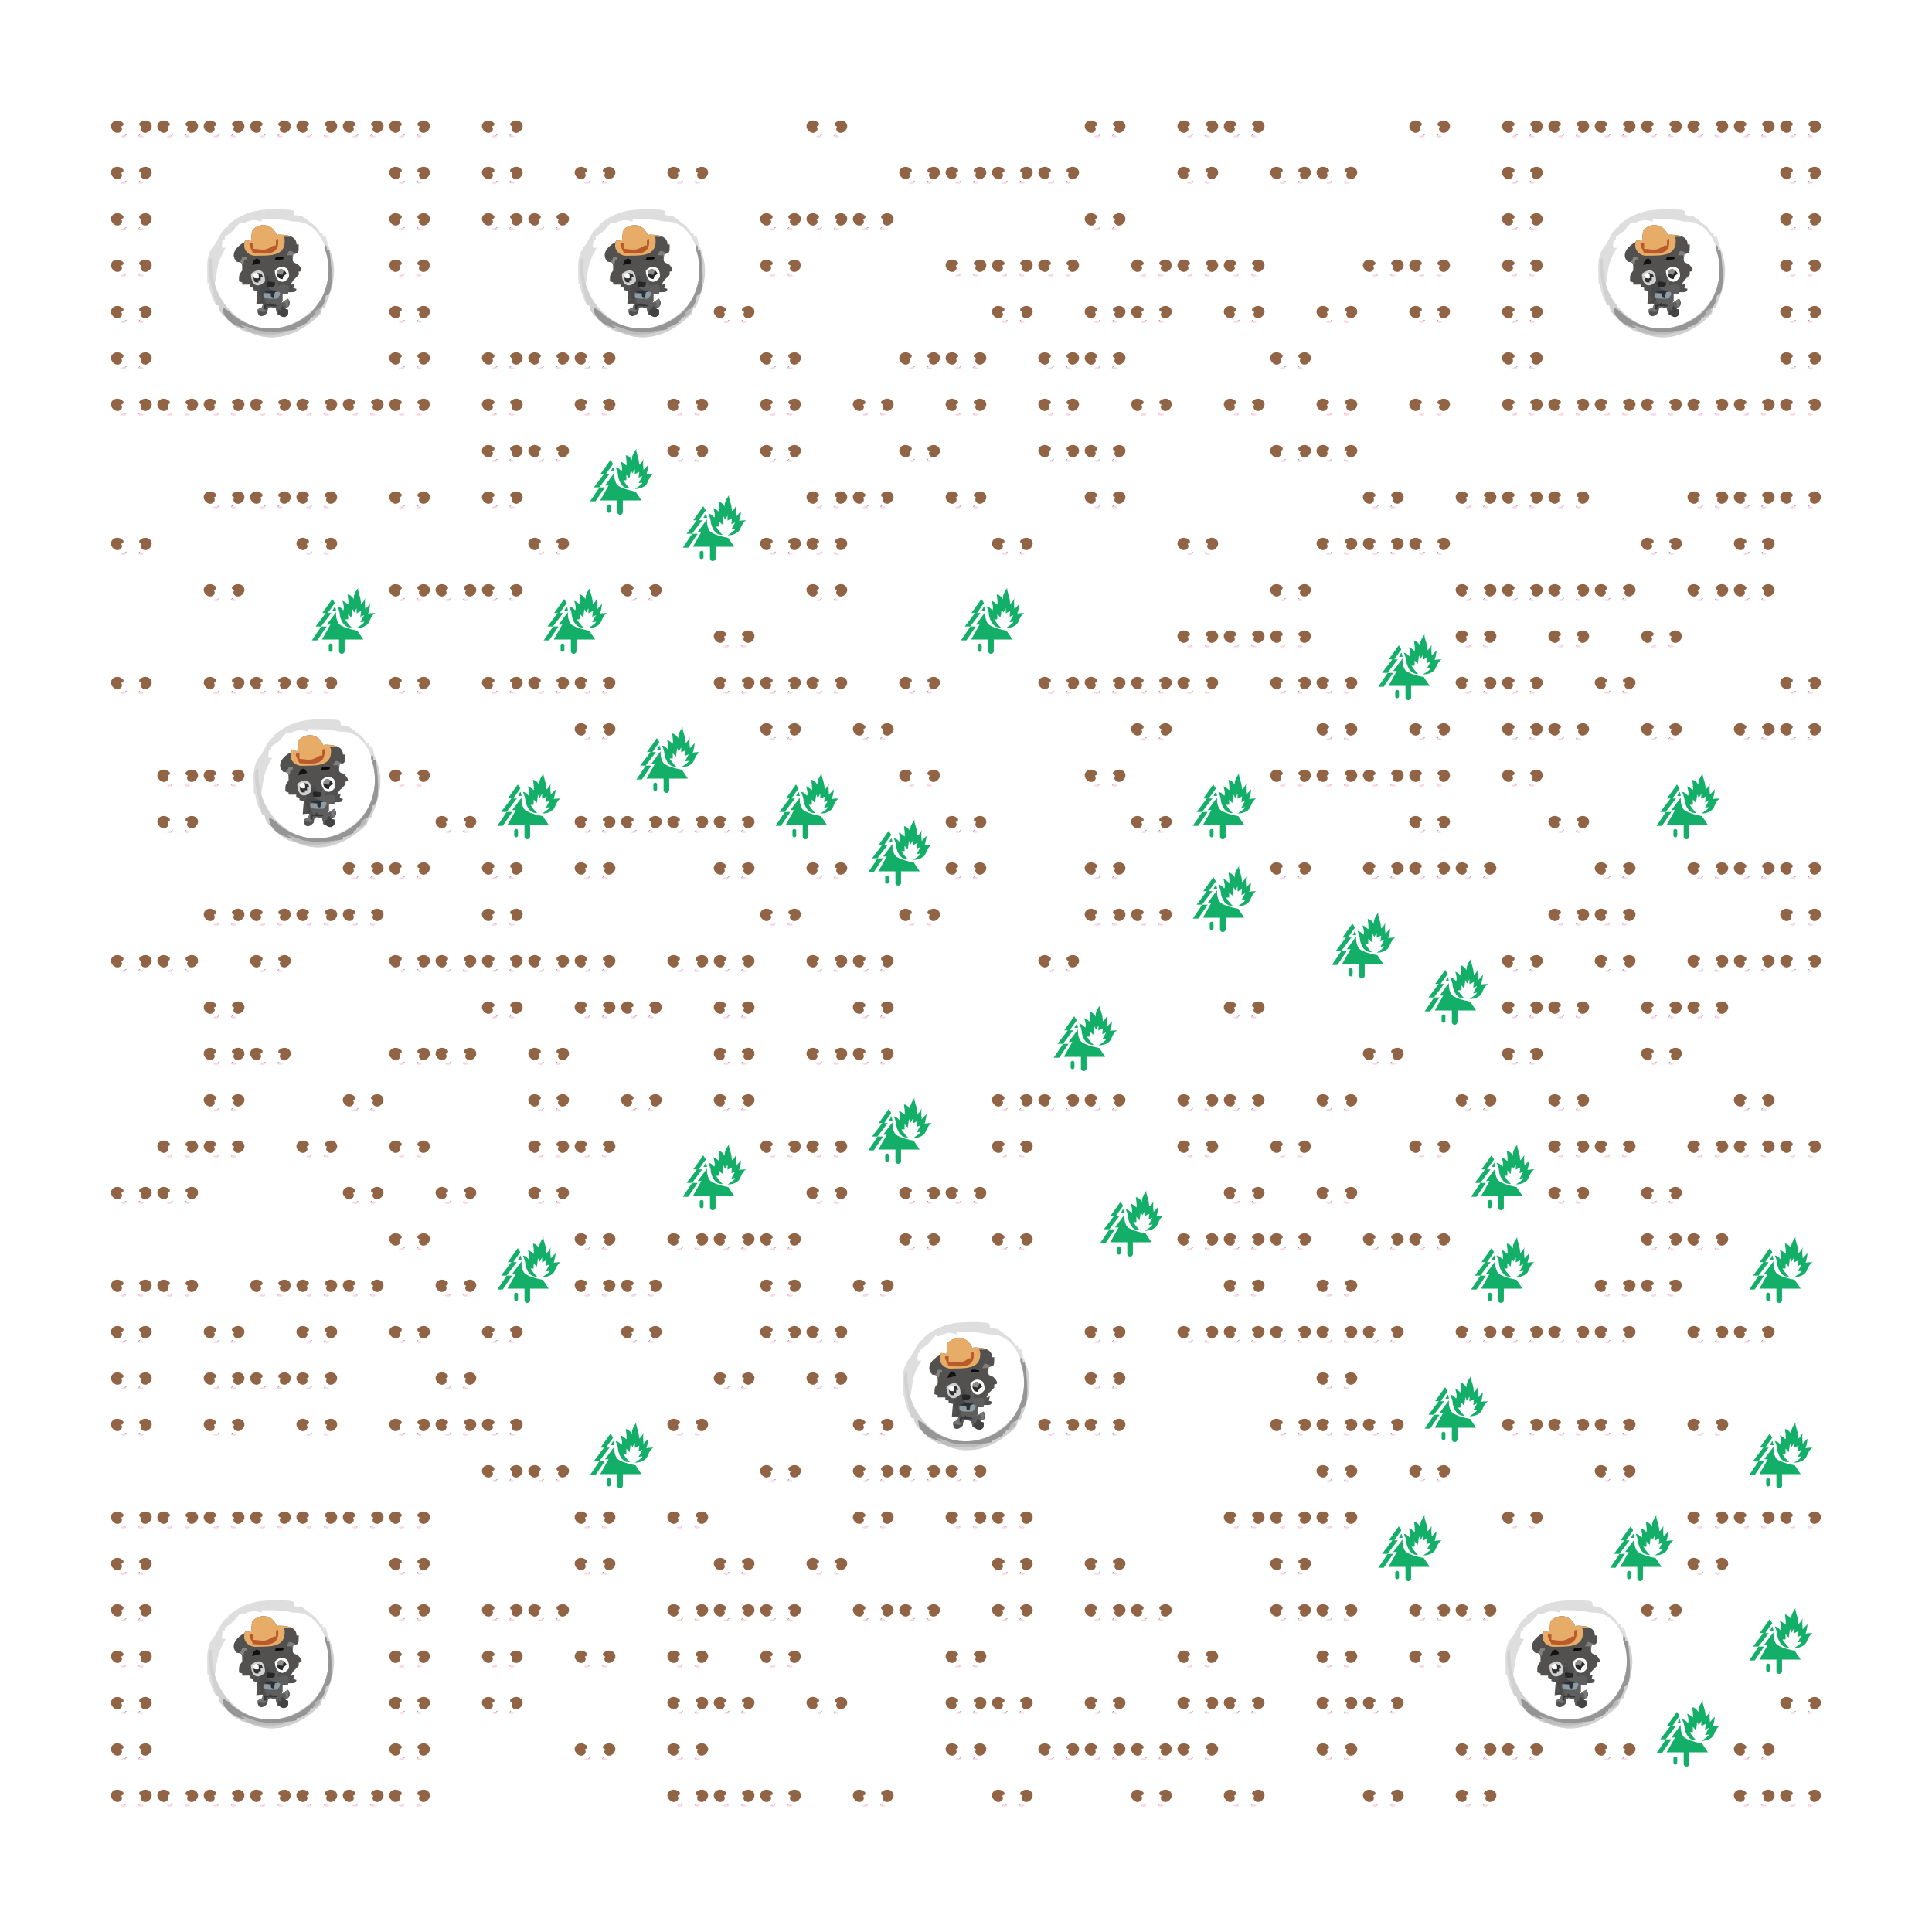 <?xml version="1.0" encoding="utf-8"?>
<svg xmlns="http://www.w3.org/2000/svg" xmlns:xlink="http://www.w3.org/1999/xlink" width="500" height="500" viewBox="0 0 500 500">

	<symbol id="xhh" viewBox="0 0 128 128" size="3x3" count="-1">
    <path
        d="M0 0 C-11.917 60.05 -132.413 73.456 -152.745 12.375 C-197.078 -147.518 26.352 -161.755 0 0 Z "
        transform="translate(141.831,94.812)" style="fill: #FFFFFF;"/>
    <path
        d="M0 0 C-11.917 60.05 -132.413 73.456 -152.745 12.375 C-197.078 -147.518 26.352 -161.755 0 0 Z M-116.831 -70.812 C-118.811 -69.823 -118.811 -69.823 -120.831 -68.812 C-122.921 -65.573 -122.921 -65.573 -124.831 -61.812 C-127.27 -57.316 -129.157 -54.487 -132.831 -50.812 C-133.586 -47.833 -134.262 -44.833 -134.831 -41.812 C-135.326 -41.318 -135.326 -41.318 -135.831 -40.812 C-135.931 -37.126 -135.961 -33.438 -135.956 -29.75 C-135.959 -27.717 -135.961 -25.684 -135.964 -23.59 C-136.623 -18.646 -136.623 -18.646 -134.831 -18.812 C-134.398 -16.812 -133.965 -14.811 -133.519 -12.75 C-131.982 -3.831 -131.982 -3.831 -125.831 1.188 C-124.841 4.652 -124.841 4.652 -123.831 8.188 C-120.302 12.659 -120.302 12.659 -115.831 12.188 C-115.501 13.838 -115.171 15.488 -114.831 17.188 C-108.35 22.066 -102.839 25.743 -94.831 27.188 C-92.812 27.938 -92.812 27.938 -90.753 28.703 C-85.366 30.328 -80.885 30.621 -75.269 30.625 C-72.606 30.654 -72.606 30.654 -69.89 30.684 C-64.557 30.161 -61.438 28.828 -56.831 26.188 C-55.181 25.527 -53.531 24.867 -51.831 24.188 C-37.771 16.033 -37.771 16.033 -29.831 3.188 C-29.171 3.188 -28.511 3.188 -27.831 3.188 C-26.757 0.55 -25.775 -2.126 -24.831 -4.812 C-24.13 -6.524 -23.429 -8.236 -22.706 -10 C-20.135 -16.6 -19.671 -22.169 -19.644 -29.188 C-19.629 -30.825 -19.615 -32.462 -19.601 -34.148 C-20.119 -44.648 -24.364 -56.346 -31.831 -63.812 C-32.821 -65.793 -33.811 -67.772 -34.831 -69.812 C-43.987 -78.782 -43.987 -78.782 -55.831 -81.812 C-56.821 -83.793 -56.821 -83.793 -57.831 -85.812 C-64.414 -86.753 -70.565 -87.015 -77.206 -87.062 C-79.359 -87.088 -81.512 -87.114 -83.729 -87.141 C-91.321 -86.732 -116.831 -80.418 -116.831 -70.812 Z "
        transform="translate(141.831,94.812)" style="fill: #FFFFFF;"/>
    <path
        d="M0 0 C0.33 -0.33 0.66 -0.66 1 -1 C7.188 -0.925 18 -0.648 18 8 C18.66 8 19.32 8 20 8 C20 16 20 16 15 17 C13.957 24.224 13.957 24.224 19 26 C20.645 27.645 25.62 33 20 33 C20 33.99 20 34.98 20 36 C18.35 37.65 16.7 39.3 15 41 C12.057 45.707 12.057 45.707 16 44 C15.67 45.32 15.34 46.64 15 48 C15.99 48.33 16.98 48.66 18 49 C17 52 17 52 10 52 C10 52.66 10 53.32 10 54 C8.35 54 6.7 54 5 54 C5 55.98 5 57.96 5 60 C4.67 60.66 4.34 61.32 4 62 C5.98 60.68 7.96 59.36 10 58 C12.728 60.728 12.21 66 8 66 C7.667 68.333 7.667 68.333 10 68 C11.793 75.171 6.455 75.227 0 72 C-0.33 70.35 -0.66 68.7 -1 67 C-8.016 64.539 -8.016 64.539 -9 71 C-13.815 75.815 -18 74.957 -18 68 C-16.02 67.01 -16.02 67.01 -14 66 C-12.157 62.051 -12.157 62.051 -19 63 C-18.747 58.994 -18.412 54.993 -18 51 C-19.32 50.67 -20.64 50.34 -22 50 C-22 49.34 -22 48.68 -22 48 C-23.485 47.505 -23.485 47.505 -25 47 C-25 46.34 -25 45.68 -25 45 C-27.31 45 -29.62 45 -32 45 C-32 44.34 -32 43.68 -32 43 C-32.99 42.67 -33.98 42.34 -35 42 C-35 36 -35 36 -32 32 C-31.954 24.606 -31.954 24.606 -37 24 C-44.063 16.937 -36.343 9.171 -30 6 C-29.67 5.34 -29.34 4.68 -29 4 C-27.35 4.33 -25.7 4.66 -24 5 C-23.563 1.679 -23.239 -1.659 -23 -5 C-14.958 -13.042 -3.521 -10.562 0 0 Z "
        transform="translate(70,32)" style="fill: #52514F;"/>
    <path
        d="M0 0 C2.57 -0.017 5.141 -0.034 7.789 -0.051 C19.375 0.588 19.375 0.588 19.375 5.312 C21.685 5.643 23.995 5.973 26.375 6.312 C30.375 9 30.375 9 34.375 12.312 C36.231 13.736 36.231 13.736 38.125 15.188 C41.691 18.616 43.332 21.848 45.375 26.312 C46.035 26.642 46.695 26.973 47.375 27.312 C59.119 46.885 57.034 67.107 48.375 87.312 C47.88 88.797 47.88 88.797 47.375 90.312 C46.715 90.312 46.055 90.312 45.375 90.312 C44.715 92.293 44.055 94.272 43.375 96.312 C25.67 114.018 2.376 124.34 -21.625 113.312 C-23.935 112.653 -26.245 111.993 -28.625 111.312 C-39.445 105.212 -39.445 105.212 -40.625 99.312 C-42.275 98.983 -43.925 98.653 -45.625 98.312 C-49.625 93.312 -49.625 93.312 -50.625 88.312 C-51.285 88.312 -51.945 88.312 -52.625 88.312 C-56.397 81.712 -58.345 75.778 -59.625 68.312 C-59.955 68.312 -60.285 68.312 -60.625 68.312 C-60.754 64.773 -60.801 61.23 -60.812 57.688 C-60.827 55.715 -60.841 53.743 -60.855 51.711 C-60.544 44.418 -58.872 37.559 -53.625 32.312 C-51.622 28.647 -49.622 24.981 -47.625 21.312 C-43.625 16.312 -43.625 16.312 -41.625 16.312 C-41.625 15.652 -41.625 14.992 -41.625 14.312 C-28.967 3.602 -16.312 0.025 0 0 Z M-24.125 11.312 C-27.625 13.312 -27.625 13.312 -30.625 12.312 C-32.99 14.951 -35.319 17.622 -37.625 20.312 C-39.958 21.979 -42.292 23.646 -44.625 25.312 C-44.625 26.302 -44.625 27.293 -44.625 28.312 C-45.285 28.312 -45.945 28.312 -46.625 28.312 C-47.792 35.812 -47.792 35.812 -43.625 35.312 C-44.409 36.715 -45.193 38.117 -46 39.562 C-49.653 46.173 -51.159 50.949 -52.188 58.438 C-53.528 68.118 -53.528 68.118 -54.625 70.312 C-39.638 127.002 33.2 119.322 50.375 69.312 C54.752 47.428 46.119 9.908 18.375 11.312 C16.725 10.982 15.075 10.652 13.375 10.312 C8.079 9.43 3.348 9.147 -2 9.125 C-3.616 9.111 -5.233 9.097 -6.898 9.082 C-10.958 8.711 -10.958 8.711 -10.625 11.312 C-17.911 9.465 -17.911 9.465 -24.125 11.312 Z "
        transform="translate(66.625,7.688)" style="fill: #DEDEDE;"/>
    <path
        d="M0 0 C0 0.99 0 1.98 0 3 C0.66 3 1.32 3 2 3 C10.22 19.441 5.914 36.867 -1 53 C-1.33 53.99 -1.66 54.98 -2 56 C-2.66 56 -3.32 56 -4 56 C-4.99 58.97 -4.99 58.97 -6 62 C-23.705 79.705 -46.999 90.027 -71 79 C-73.31 78.34 -75.62 77.68 -78 77 C-88.82 70.899 -88.82 70.899 -90 65 C-91.65 64.67 -93.3 64.34 -95 64 C-99 59 -99 59 -100 54 C-100.66 54 -101.32 54 -102 54 C-103.29 49.887 -113.953 11 -106 11 C-105.862 13.894 -105.767 16.791 -105.688 19.688 C-103.595 63.622 -56.564 93.217 -19 64 C-17.804 63.093 -16.608 62.185 -15.375 61.25 C0.519 45.945 5.488 22.592 -2 2 C-2 -2 -2 -2 0 0 Z "
        transform="translate(116,42)" style="fill: #D1D1D1;"/>
    <path
        d="M0 0 C0.33 -0.33 0.66 -0.66 1 -1 C12 -0.258 12 -0.258 12 1 C10.02 1 8.04 1 6 1 C6.495 1.99 6.495 1.99 7 3 C8.271 17.827 -3.653 18.28 -15.75 18.375 C-18.217 18.418 -18.217 18.418 -20.734 18.461 C-28.012 17.675 -32.499 10.998 -29 4 C-27.35 4.33 -25.7 4.66 -24 5 C-23.563 1.679 -23.239 -1.659 -23 -5 C-14.958 -13.042 -3.521 -10.562 0 0 Z "
        transform="translate(70,32)" style="fill: #E6AC68;"/>
    <path
        d="M0 0 C-2 3 -2 3 -6.125 4 C-10.484 4.458 -10.484 4.458 -10 8 C-8.515 7.711 -7.03 7.423 -5.5 7.125 C1.514 6.93 0.133 10.09 -1 16 C-2.65 16 -4.3 16 -6 16 C-6 17.98 -6 19.96 -6 22 C-6.33 22.66 -6.66 23.32 -7 24 C-5.02 22.68 -3.04 21.36 -1 20 C1.728 22.728 1.21 28 -3 28 C-3.333 30.333 -3.333 30.333 -1 30 C0.793 37.171 -4.545 37.227 -11 34 C-11.33 32.35 -11.66 30.7 -12 29 C-17.295 27.21 -17.295 27.21 -21 30 C-21 27 -21 27 -16 26 C-17.32 25.67 -18.64 25.34 -20 25 C-22 22 -22 22 -22 19 C-22.99 18.67 -23.98 18.34 -25 18 C-23.467 11.87 -20.637 13.356 -15 14 C-15.33 15.32 -15.66 16.64 -16 18 C-9.867 18 -14.18 13.373 -17 11.875 C-18.32 11.256 -19.64 10.637 -21 10 C-20 8 -20 8 -13 8 C-11.485 2.539 -11.485 2.539 -13 0 C-13 -12.486 0 -12.079 0 0 Z "
        transform="translate(81,70)" style="fill: #5E5E5E;"/>
    <path
        d="M0 0 C0 0.99 0 1.98 0 3 C0.66 3 1.32 3 2 3 C3.463 8.853 7.836 45 -1 45 C-1.206 46.341 -1.413 47.681 -1.625 49.062 C-3.341 55.225 -6.083 57.082 -11 61 C-11.99 62.98 -11.99 62.98 -13 65 C-13.66 65 -14.32 65 -15 65 C-15.495 66.485 -15.495 66.485 -16 68 C-16.66 68 -17.32 68 -18 68 C-18 68.66 -18 69.32 -18 70 C-25.294 74 -25.294 74 -28 74 C-28 74.66 -28 75.32 -28 76 C-42.075 80.357 -96 81.434 -96 56 C-92 58 -92 58 -87.688 61.875 C-68.244 78.985 -39.47 79.921 -19 64 C-17.804 63.093 -16.608 62.185 -15.375 61.25 C0.519 45.945 5.488 22.592 -2 2 C-2 -2 -2 -2 0 0 Z "
        transform="translate(116,42)" style="fill: #959595;"/>
    <path
        d="M0 0 C1.65 0.33 3.3 0.66 5 1 C5 5 5 5 -2 5 C1.278 8.278 3.212 8.202 8 9 C7.01 9.33 6.02 9.66 5 10 C4.67 11.65 4.34 13.3 4 15 C1 14 1 14 2 11 C-6.147 8.581 -6.757 10.151 -5 18 C-6 20 -6 20 -11 20 C-9.68 19.34 -8.36 18.68 -7 18 C-8.158 13.358 -8.158 13.358 -10 9 C-9.34 9 -8.68 9 -8 9 C-8.33 8.01 -8.66 7.02 -9 6 C-8.01 4.35 -7.02 2.7 -6 1 C-5.34 -0.65 -4.68 -2.3 -4 -4 C0.42 -6.21 0 -5.39 0 0 Z "
        transform="translate(63,74)" style="fill: #494949;"/>
    <path d="M0 0 C-8.062 8.062 -13 1.803 -13 -7 C-4.273 -13.545 0 -9.186 0 0 Z "
          transform="translate(59,74)" style="fill: #D0D0D0;"/>
    <path d="M0 0 C-6.197 9.296 -13 2.307 -13 -6 C-6.134 -12.866 0 -8.597 0 0 Z "
          transform="translate(81,70)" style="fill: #FFFFFF;"/>
    <path
        d="M0 0 C1.825 15.614 -11.019 13.682 -23 13 C-27.5 4 -27.5 4 -23 4 C-23 5.65 -23 7.3 -23 9 C-11.553 10.349 -11.553 10.349 -4 6 C-3.34 6 -2.68 6 -2 6 C-2 0 -2 0 0 0 Z "
        transform="translate(71,35)" style="fill: #BA5929;"/>
    <path
        d="M0 0 C5.229 1.531 9.506 1.743 14.941 1.66 C17.482 1.637 17.482 1.637 20.074 1.613 C25.211 1.472 25.211 1.472 31.816 0.41 C26.33 5.897 -10.184 6.295 -10.184 -2.59 C-11.174 -2.92 -12.164 -3.25 -13.184 -3.59 C-13.184 -5.436 -2.074 -0.788 0 0 Z "
        transform="translate(50.184,118.59)" style="fill: #BDBDBD;"/>
    <path
        d="M0 0 C-0.99 0.66 -1.98 1.32 -3 2 C-3.33 2.99 -3.66 3.98 -4 5 C-15.173 2.207 -5.773 -11.545 0 0 Z "
        transform="translate(79,67)" style="fill: #8B8B8B;"/>
    <path
        d="M0 0 C0.99 0.33 1.98 0.66 3 1 C4.39 6.56 -0.001 10.999 -6 5 C-6 0 -6 0 -4 2 C-3.12 -1.519 -2.147 -4.295 0 0 Z "
        transform="translate(77,99)" style="fill: #434343;"/>
    <path
        d="M0 0 C-12 0 -12 0 -12 -5 C-6 -5 -6 -5 -5 -2 C-2.394 -1.677 -2.394 -1.677 -2 -6 C4.761 -7.69 3.724 -3.724 0 0 Z "
        transform="translate(70,90)" style="fill: #909CA3;"/>
    <path
        d="M0 0 C-3 3 -3 3 -6 0 C-5.01 -1.32 -4.02 -2.64 -3 -4 C-4 -6.5 -4 -6.5 -8 -8 C-0.984 -10.339 0 -6.011 0 0 Z "
        transform="translate(81,70)" style="fill: #F6F6F6;"/>
    <path
        d="M0 0 C5 1 5 1 6 4 C5.34 4 4.68 4 4 4 C4 4.99 4 5.98 4 7 C3.34 7 2.68 7 2 7 C2 7.66 2 8.32 2 9 C-2 9 -2 9 -3 3 C-2.67 3.66 -2.34 4.32 -2 5 C2.667 5.667 2.667 5.667 2 1 C1.34 0.67 0.68 0.34 0 0 Z "
        transform="translate(51,66)" style="fill: #313131;"/>
    <path d="M0 0 C0 4 0 4 -7 4 C-9.125 -2.375 -6.503 -0.929 0 0 Z " transform="translate(68,75)"
          style="fill: #262626;"/>
    <path
        d="M0 0 C-0.99 0.33 -1.98 0.66 -3 1 C-3.33 2.65 -3.66 4.3 -4 6 C-7 5 -7 5 -6 2 C-8.31 1.67 -10.62 1.34 -13 1 C-8.083 -1.459 -5.338 -0.785 0 0 Z "
        transform="translate(71,83)" style="fill: #263039;"/>
    <path
        d="M0 0 C-0.99 0.66 -1.98 1.32 -3 2 C-3.33 2.99 -3.66 3.98 -4 5 C-8 4 -8 4 -9 0 C-6.525 0.495 -6.525 0.495 -4 1 C-3.67 0.01 -3.34 -0.98 -3 -2 C-2 -3 -2 -3 0 0 Z "
        transform="translate(79,67)" style="fill: #282828;"/>
    <path
        d="M0 0 C-0.99 0.495 -0.99 0.495 -2 1 C-2.33 2.32 -2.66 3.64 -3 5 C-3 4.01 -3 3.02 -3 2 C-4.65 2 -6.3 2 -8 2 C-6 -3 -6 -3 0 0 Z "
        transform="translate(87,48)" style="fill: #7E7F7E;"/>
    <path
        d="M0 0 C1.65 0.33 3.3 0.66 5 1 C5 2 5 2 0 1.875 C-5.5 1.179 -5.5 1.179 -5 5 C-7 5 -7 5 -7 1 C-5.35 0.67 -3.7 0.34 -2 0 C-2 -2 -2 -2 0 0 Z "
        transform="translate(65,95)" style="fill: #383837;"/>
    <path d="M0 0 C0 2 0 2 -2 2 C-2.33 3.65 -2.66 5.3 -3 7 C-7 3 -7 3 -5 3 C-4 -1 -4 -1 0 0 Z "
          transform="translate(42,52)" style="fill: #838380;"/>
    <path d="M0 0 C-3.938 1.188 -3.938 1.188 -8 2 C-6.88 -3.6 -2.28 -6.84 0 0 Z "
          transform="translate(55,57)" style="fill: #14110F;"/>
    <path
        d="M0 0 C0 0.66 0 1.32 0 2 C0.99 2.33 1.98 2.66 3 3 C5 10 5 10 2 8 C2 7.01 2 6.02 2 5 C0.68 4.34 -0.64 3.68 -2 3 C-3 -1 -3 -1 0 0 Z "
        transform="translate(112,30)" style="fill: #E0E0E0;"/>
    <path d="M0 0 C-6.667 6.667 -6.667 6.667 -5 0 C-1 -4 -1 -4 0 0 Z "
          transform="translate(110,102)" style="fill: #B7B7B7;"/>
    <path
        d="M0 0 C-2 -1 -2 -1 -2 -4 C-2.66 -4.33 -3.32 -4.66 -4 -5 C1.697 -10.697 0.928 -6.496 0 0 Z "
        transform="translate(80,98)" style="fill: #767777;"/>
    <path
        d="M0 0 C0 1.65 0 3.3 0 5 C0.66 5 1.32 5 2 5 C2 9.07 -3.15 6.445 -6 6 C-5 4 -5 4 -2 3 C-1 0 -1 0 0 0 Z "
        transform="translate(58,95)" style="fill: #727272;"/>
    <path d="M0 0 C-4 0 -4 0 -5 -3 C-1.288 -6.712 0 -4.508 0 0 Z " transform="translate(53,71)"
          style="fill: #FFFFFF;"/>
    <path d="M0 0 C0 2 0 2 -8 2 C-7 -1 -7 -1 0 0 Z " transform="translate(76,52)" style="fill: #08090C;"/>
</symbol>
	<symbol id="tree" viewBox="0 0 1024 1024" size="2x2">
    <path d="M822.765 461.418s18.843-56.571 21.537-107.759l-52.532 57.929s-12.123-79.481 0-123.929c0 0-25.598 59.266-49.845 64.656 0 0 2.695-33.675-12.116-84.856-14.833-51.181-26.949-78.123-13.474-95.629 0 0-66.007 78.123-51.188 132.006 0 0-32.331-53.876-70.038-55.242 0 0 14.833 95.636 6.741 113.156 0 0-45.799-41.753-63.312-41.753 0 0 28.293 83.505 8.085 103.706 0 0-25.598-37.721-64.656-43.104 0 0 28.293 53.876 28.293 99.682 0 0 23.734 145.914 130.908 133.733-31.139-22.339-73-89.278-73-89.278l33.675-1.358v-57.929l35.034 39.058 13.46-94.292 17.528 39.058 26.942-47.713v55.791l49.823-25.591-8.07 64.656 41.753-18.857-41.753 78.123 41.753-5.39c-1.358 20.208-83.52 70.038-83.52 70.038l-0.065 0.181c30.323-0.318 116.364-7.478 142.844-76.967 0 0 25.598-70.038 61.961-88.902 0 0.036-55.227-1.308-76.765 6.777zM304.508 602.846l-104.06 153.558h60.61L365.125 602.846zM302.81 602.846l113.229-148.84h-39.13l78.166-109.638-28.336-45.271-110.454 154.909h39.137L242.193 602.846zM429.427 426.385h39.065s-6.632-39.058-13.417-47.135l-25.648 47.135z" fill="#13AE67" p-id="3133"></path><path d="M492.738 563.781c-29.644-53.869-24.24-102.362-24.24-119.876l-103.388 138.74h40.077l-92.941 164.33h188.577v126.609a30.98 30.98 0 1 0 61.961 0v-126.609h206.076l-66.007-98.338c0.007 0-180.478-30.973-210.115-84.856z" fill="#13AE67" p-id="3134"></path><path d="M408.561 791.423a20.887 20.887 0 0 0-20.894 20.887v49.83a20.88 20.88 0 1 0 41.774 0v-49.83a20.894 20.894 0 0 0-20.88-20.887z" fill="#13AE67" p-id="3135"></path>
</symbol>
	<symbol id="ship" viewBox="0 0 1024 1024" size="1x1"><path d="M564.2 249.3c35.4-104.3 93.1-104.1 124.2-36s-17.5 99.1-21.3 78.4c-3.8-20.7 45.2-84.3 95.7-65.1s60.6 139.1-24.5 121.3c-85.1-17.8 51.9-103.6 116.9-26.6s-30.1 151.4-60 127.2c-29.9-24.1 57.2-87.3 100.4-13.3s-41.8 150.9-86.6 99.1c-44.7-51.8 75-77.4 95 44 19.9 121.3-114.1 121.7-108.8 84.8 5.2-37 90.3 14.3 29.8 105s-121.2 7.8-108.9-44c12.3-51.8 35.8 27.8-12.8 86.2-48.6 58.4-127.1 68.9-134.5 0.7-4.7-43.1 22.1-29.8 24.4-24.9 23.5 48.6-16 91.3-90.5 67.7s-54.2-77.2-23.9-86 9.3 81.6-52.4 78.7c-61.7-2.9-118.3-31.5-98.6-87.2 9-25.3 70.6 34.4-26.1 53.2-91.7 17.8-91.4-100.9-40.9-137.6s49.2 110.2-82.2 16.3c-95.2-68.1 7.2-192.3 62-140.6s-122.6 20.7-82.2-99.1 119.7-60.7 112.5-7.4c-7.2 53.3-141.4-71-86.6-139.1 57.6-71.5 134.7-45.2 133 19.6S201.6 268 291 220.7s150.7 28.1 117.9 51.8-41.4-76.7 13.4-89.4 98.2 25.9 90.9 64.4c-7.2 38.5-24.3-53.2 8.8-64.4 33-11.2 67.4 34.6 61.6 71-5.7 36.4-30.9 29.2-19.4-4.8z" fill="#FFFFFF" p-id="1477"></path><path d="M542.1 865.5c-12.6 0-26.4-2.3-40.9-6.9-14.9-4.7-27-10.9-36.1-18.4-11.4 7.9-24.8 11.9-39 11.3-45.8-2.2-82.6-17.5-98.3-41-6.9 2.6-15.2 5-25.1 6.9-18.5 3.6-34.5 2.1-47.6-4.5-11.7-5.9-20.9-15.9-26.6-28.9-7.5-17.3-8.7-39.6-3.2-61.3v-0.2c-13.8-4.9-30.2-13.5-49.6-27.4-30.6-21.9-44.9-52.1-40.2-85.1 3.5-24.6 17.9-48.1 36.8-62.5-21.1-22.3-33-55.3-18.7-97.7 7.7-22.9 17.3-40.7 28.5-53.2-20.5-36.3-21.1-70.7-1.7-94.9 24.3-30.1 50.7-42.5 73.2-44.3 4.3-17 16.2-31.3 35.1-41.3 34.7-18.4 62.7-17.5 80.1-13.6 5.8 1.3 11.4 3.2 16.6 5.6 7.5-15.7 20.1-26.5 35.8-30.1 29.8-6.9 59.3 0.2 78.9 19.1l1.7 1.7c3.5-9.7 9.4-17.5 18.6-20.6 13.8-4.7 28.6-1.1 41.9 10.1 5.9 5 11 11.1 15.2 17.7 15.9-28.4 35-44.1 55.5-45.1 23-1.2 44.9 17.1 60 50.2 3.6 7.8 6.1 15 7.8 21.7 14.5-10.2 37.8-20.8 63.8-10.9 15.2 5.8 28.2 20.4 35.6 40 3 8 5 16.5 5.8 25 19.4 4 38.2 13.7 52.9 31.2 17.3 20.4 25.2 43 23 65.3-0.8 7.7-2.7 15.4-5.9 22.8 8.3 5.7 16.4 14.1 23.7 26.5 21.1 36.1 13.2 73.7-6.6 97.8 7 12.6 12.5 28.1 15.6 47 9.8 59.4-17 87-33.9 98.2-8.2 5.5-17.1 9.2-25.8 11.4 1.7 6.4 2.6 13.8 2.3 22.3-0.8 19.6-8.3 40.3-22.5 61.5-32.9 49.2-63.2 45.5-78.4 38.9-10.3-4.5-19.3-12.8-26.3-23.1-4.4 9.2-10.1 18.3-17.2 26.9-31.2 37.5-75.3 56.9-107.2 47.3-5.6-1.7-10.6-4.2-15-7.5-10.9 8-25.6 12.1-42.6 12.1z m-69-31.8c7.9 6.1 18.3 11.3 31.1 15.3 30.1 9.5 56.5 8.4 73.2-2.8-7.4-8.7-12.1-20.4-13.6-34.7-2.8-25.7 5.3-33.6 12.6-35.7 8.7-2.5 19 3.1 21.3 8 11 22.7 9.4 45.7-4.4 61.6-0.3 0.3-0.6 0.7-0.9 1 3.1 2 6.5 3.6 10.2 4.8 27.8 8.4 68.4-10.2 96.7-44.1 8.7-10.4 14.7-21.2 18.8-31.1-8-16.5-11.1-35.9-7-53.1 3.1-13.2 7.3-19.7 13-20.5 1.7-0.2 6-0.2 9.3 5.6 5.8 10.4 6.7 38.1-4.2 67.3 6.3 11.4 15.2 20.6 25.5 25.1 21.2 9.3 44.7-3.3 66.1-35.3 13.1-19.6 20.1-38.5 20.8-56.3 0.3-7.7-0.6-14.4-2.1-20.1-15.4 2-29.6-0.6-38.6-6.3-7.9-5-11.7-12.2-10.5-20.3 1.2-8.4 6-14.2 13.3-15.9 11.4-2.7 26.3 5.3 36.2 19.5 2.1 3 4.4 6.9 6.3 11.5 8.1-1.9 16.2-5.2 23.6-10.1 18.1-12 37.9-37.1 29.5-88.2-2.7-16.3-7.2-29.9-13-41-2.4 2.2-4.9 4.3-7.5 6.1-25.4 18.1-54.1 15.5-73.3-6.7-11.1-12.9-14.1-26.2-8.1-36.6 6.6-11.5 23-17.1 41-13.9 16.7 3 35.3 13.6 49.6 34.3 15.9-21.2 21.5-53 3.6-83.7-6-10.3-12.8-17.5-19.6-22.4-3.8 6.8-8.7 13.2-14.4 19-10 10.2-22 17.9-33.6 21.5-12.8 4-24 2.8-31.7-3.4-7-5.7-9.6-13.6-7.1-22.3 4.6-16.3 25.8-31.3 48.3-34.2 8.5-1.1 21.1-1 34.2 5.2 8.7-21.9 7.2-49-16.1-76.6-12.5-14.8-28.3-23.4-44.8-27.3-0.1 7.3-1 14.4-2.9 20.8-3.9 13.3-11.4 23.6-21.9 29.8-11.8 7-26.8 8.7-44.5 5-24.2-5.1-30.2-15.2-31-22.9-1.2-12.8 12.1-27 33.9-36.1 16.5-7 36.1-10.4 55.6-8.4-3.1-23.3-15.5-46.7-34.7-54.1-24-9.1-45.8 2.9-58 12.4 4 28-6.9 44.1-11.2 49.4-6.4 7.6-14.4 11.3-20.9 9.6-4.5-1.2-7.7-4.8-8.6-10-2.4-13 10.9-36.3 29.9-52.9-1.5-7.5-4.2-15.6-8.1-24.4-13.3-29.1-31.7-45.3-50.4-44.4-18 0.9-35.6 17.2-50.4 45.9 5.3 12.3 7.4 25.7 5.5 37.9-2.4 15.2-8.3 25.4-16.2 27.9-4.1 1.3-8.2 0.3-11.3-2.8-5.8-5.9-6.4-18-1.6-32.2 3.8-11.3 8-21.7 12.5-30.9-4-7.9-9.5-15.2-16.1-20.7-6.1-5.1-18.3-13-32.2-8.3-6.1 2.1-10.6 8.1-13.4 17.9-0.3 0.9-0.5 1.8-0.7 2.7 8.1 12.2 11.3 26.2 8.7 40-0.8 4.4-2.6 13.6-9.3 13.5-5.2-0.1-8.4-5.6-10.3-17.5-1.5-9.8-1.8-22.2 0.2-33.7-1.7-2.1-3.5-4.2-5.6-6.1-17.2-16.5-43.3-22.7-69.8-16.5-15.5 3.6-24.2 14.7-29.1 25.1 9.2 5.6 16.9 12.9 22 21.2 10.2 16.4 8.4 33-4.5 42.3-9.7 7-17.1 4.4-20.7 2.2-12.2-7.5-15.4-30.4-12.3-49.2 0.7-4.1 1.6-8.1 2.8-11.9-21-9.7-51.7-11.9-88.4 7.5-17.3 9.2-25.8 20.8-29.4 32.4 6.7 0.4 12.8 1.7 18.4 3.8 25.4 9.3 40.7 33.7 39.9 63.5-0.5 18.5-9.5 22.5-14.8 23.3-0.8 0.1-1.6 0.2-2.4 0.2-16.9 0-40.2-24.2-49.3-52-3.2-9.9-4.5-19.5-3.9-28.4-19.5 2.3-42.3 13.8-63.8 40.4-21.8 27.1-9 62 1.3 81.3 0.2-0.2 0.4-0.3 0.5-0.5 16.5-13.7 32-13.7 42.2-11.4 27.2 6.4 47.5 37.7 43.6 67.1-1.7 12.5-9.3 15.9-13.7 16.8-1.4 0.3-2.8 0.4-4.3 0.4-20.8 0-51.4-27.3-70.3-56.3-9.4 11.3-17.6 27.1-24.4 47.4-14.5 43.1 0.6 71.7 17.7 88.8 3.8-2.2 7.7-4 11.7-5.4 19.1-6.7 37.4-2.9 51.6 10.4 14.3 13.5 13.5 21.9 10.2 26.6-7.6 10.8-32.4 6-52-3.9-7.9-4-15.6-9.1-22.6-15.1-17.5 12.7-31 34.3-34.2 57-4.2 29.1 8.6 56 36.1 75.6 17 12.1 32.8 20.8 46.7 25.8 6.3-17.7 16.8-32.7 29.6-42 18.4-13.4 29.3-4 32.2-0.7 9.8 10.9 8.3 31.7-3.2 44.6-6.5 7.3-22 18.5-52.2 10.8-4.6 18.5-4.1 38.4 2.9 54.5 10.3 23.7 32.7 33.4 63.1 27.5 8.4-1.6 15.8-3.6 22.2-6-5.6-13.1-5.6-27.8 0.1-44 2.4-6.9 8.4-10.4 15.5-9.3 10.2 1.7 21.6 13.2 21.8 27.2 0.1 8-3.5 20.6-23.2 30.8 14.6 20.1 47.8 33.1 89.5 35.1 12.8 0.6 23.1-3.1 31.2-8.4-7.5-8.7-11.4-18.7-11.3-29.1 0.2-18.5 13.2-35.8 30.9-41 8.7-2.5 13.6 1.4 15.7 3.9 6.9 8.2 5.5 26.2-3.2 43.8-4.8 9.3-10.5 17-17.1 23.2z m107.8-48.4c-0.8 0-1.6 0.1-2.3 0.4-4.6 1.8-6.4 11.1-4.9 24.8 1.3 12.3 5.2 22.2 11.3 29.3 0.3-0.3 0.5-0.6 0.8-0.9 11.2-12.9 12.3-31.3 3-50.5-1-1-4.6-3.1-7.9-3.1z m-98.2-13.1c-0.7 0-1.5 0.1-2.5 0.4-13.4 3.9-23.6 17.4-23.7 31.5-0.1 8.2 3.1 15.9 9.2 22.8 8.3-7.7 13.2-16.4 15.2-20.5 7.4-14.9 8.1-28.7 4.5-33-0.3-0.4-1-1.2-2.7-1.2z m-146.9-14c-1.7 0-2.7 0.9-3.4 2.8-4.8 13.6-4.9 25.9-0.3 36.7 11.9-6 18.3-13.6 18.2-22-0.1-9.3-8.1-16.5-13.5-17.4-0.3-0.1-0.6-0.1-1-0.1z m389.1-44.6c-1 1.6-2.5 5-4.1 11.7-2.7 11.5-1.6 24.5 2.3 36.4 1.8-6.3 2.8-11.8 3.4-16.1 2.4-16.7 0.3-27.9-1.6-32z m-487.2 2.2c18.4 4.7 32.9 2.2 41.8-7.8 8.8-9.9 9-24.9 3.2-31.2-5.5-6.1-14.2-1.3-18.9 2.1-11.8 8.5-20.7 21.9-26.1 36.9zM808 656c-0.8 0-1.6 0.1-2.3 0.3-1.2 0.3-4.8 1.1-5.7 7.6-0.6 4.1 1.4 7.6 6 10.5 6.8 4.3 17.7 6.1 29.7 5-1.4-2.9-2.9-5.4-4.3-7.5-7.5-10.8-17-15.9-23.4-15.9zM188.6 549c7.1 5.7 13.8 9.6 18.1 11.7 21.5 10.9 37.3 9.9 39.3 7 0.5-0.7 0.3-4.9-8.9-13.5-14.5-13.7-30.5-12.1-41.4-8.3-2.4 0.9-4.8 1.9-7.1 3.1z m639.5-52.7c-10.2 0-18.8 3.6-22.3 9.7-3.8 6.6-1.3 15.5 7 25.1 18.9 21.9 43.3 17 59.9 5.1 2.9-2 5.6-4.4 8.2-6.9-12.8-19.6-29.6-29.6-44.6-32.3-2.8-0.5-5.6-0.7-8.2-0.7z m-633.5-98c21.1 33.6 52.3 56.3 65.4 53.5 1.3-0.3 4.9-1 5.8-8.4 3.3-24.6-13.5-50.8-35.9-56-11.4-2.7-23 0.6-33.5 9.3-0.6 0.5-1.2 1.1-1.8 1.6z m646.6 7.1c-2.5 0-4.8 0.2-6.8 0.4-20.7 2.6-36.9 16.1-40 27-1.4 4.8-0.1 8.7 3.7 11.8 10.8 8.7 34.1 0.9 51.9-17.3 4.9-5 9.3-10.8 12.9-17.1-7.8-3.7-15.4-4.8-21.7-4.8z m-56.4-110.6c-14.4 0-28.5 3-40.7 8.2-19.1 8.1-28.5 19.2-27.8 26 0.6 6 9 11.1 23 14.1 28.3 5.9 47.7-4 54.7-27.8 1.8-6.1 2.6-12.8 2.5-19.8-3.9-0.5-7.8-0.7-11.7-0.7z m-522.7-27.4c-0.9 9.8 1 18.9 3.2 25.7 8.8 26.9 30.9 46.5 40.7 45.1 5.1-0.7 6.1-8.9 6.2-13.7 0.7-25.4-12.1-46-33.3-53.8-5-1.9-10.7-3.1-16.8-3.3z m431.5-15.5C678.4 267 670.7 284 672 290.8c0.4 1.9 1.1 2.1 1.4 2.2 1.7 0.4 6.1-0.9 10.7-6.4 6-7.2 10.4-19 9.5-34.7z m-124.7-1c-4.2 12.4-2.7 19.9-0.7 22 0.4 0.4 0.7 0.4 1.1 0.3 2.3-0.7 7.2-5.8 9.4-19.9 1.2-7.4 0.5-15.5-1.7-23.4-2.8 6.5-5.5 13.5-8.1 21z m-178.1-28.3c-1.1 3.5-1.7 6.6-2 8.5-3.2 19.2 1.5 35.2 7.7 39 0.9 0.6 3.8 2.4 9.6-1.8 10.1-7.3 7.6-19.7 1.9-28.9-3.8-5.8-9.6-11.8-17.2-16.8z m116.6 4.6c0 6.5 0.5 12.5 1.3 17 0.8-5.7 0.3-11.5-1.3-17z" fill="" p-id="1478"></path><path d="M516 583.2c-6.9-9.8-13.7-13.1-13.8-13.1l2.9-6.4c0.3 0.2 8.6 4 16.6 15.5l-5.7 4zM531 583.2l-5.7-4c8.1-11.5 16.3-15.3 16.6-15.5l2.9 6.4c-0.1 0-7 3.3-13.8 13.1zM490.6 611.6c-3.2 0-5.3-0.2-5.6-0.2l0.6-7c7.9 0.7 29.1 0.1 34.5-10.8v-11.8h7v13.3l-0.3 0.7c-6.1 14-26.3 15.8-36.2 15.8z" fill="" p-id="1479"></path><path d="M556.4 611.9c-10 0-30.2-1.8-36.2-15.8l6.4-2.7c4.9 11.5 26.7 12.1 34.7 11.4l0.6 7c-0.2-0.1-2.3 0.1-5.5 0.1z" fill="" p-id="1480"></path><path d="M203.4 417.8c-25.5 12.3-59.8-10.3-37.6-38.3 23.3-29.4 99-31.6 133.2 49S204.3 605.2 102.1 492c-126-139.6 67.9-309.5 223.6-168.8 21.1 19 16.6 53.2-8.5 66.4l-30.4 16" fill="#916446" p-id="1481"></path><path d="M204.7 548.8c-5.9 0-11.9-0.5-17.9-1.4-31.6-4.9-62.1-22.9-88.4-52-62.6-69.4-47.2-143.9-4.1-187 52.5-52.5 150-65.5 234.8 11.1 11.2 10.1 16.6 24.6 14.7 39.6-1.9 14.9-10.9 28-24.2 34.9L294 407.5c3.6 6 6.9 12.4 9.8 19.2 15.7 37.1-0.3 80.1-38.9 104.7-18 11.4-38.9 17.4-60.2 17.4z m-4.3-273.2c-39.2 0-74.4 15.2-99 39.8-39.7 39.7-53.8 108.7 4.4 173.2 55.9 61.9 117.7 57.2 153.5 34.3 34.4-21.9 48.8-59.9 35.1-92.4-15.4-36.4-42.2-59.8-73.5-64-21-2.9-41.1 3.5-51.2 16.1-7.1 8.9-8 17.6-2.5 24.5 6.2 7.8 21 12.4 34 6.1l4.3 9c-15.8 7.6-36.1 3.7-46.1-8.9-8.4-10.6-7.5-24.4 2.5-37 12.2-15.4 35.9-23.1 60.4-19.8 26 3.5 49 18.6 66.1 42.4l26.5-13.9c10.6-5.5 17.5-15.5 19-27.3s-2.7-23-11.5-30.9c-40-36.1-82.9-51.2-122-51.2z" fill="" p-id="1482"></path><path d="M276.4 624.3a57.5 21.3 0 1 0 115 0 57.5 21.3 0 1 0-115 0Z" fill="#FFD4DC" p-id="1483"></path><path d="M664.8 622.9a57.5 21.3 0 1 0 115 0 57.5 21.3 0 1 0-115 0Z" fill="#FFD4DC" p-id="1484"></path><path d="M363.8 559m-55 0a55 55 0 1 0 110 0 55 55 0 1 0-110 0Z" fill="" p-id="1485"></path><path d="M363.8 615.5c-31.2 0-56.5-25.3-56.5-56.5s25.3-56.5 56.5-56.5 56.5 25.3 56.5 56.5-25.4 56.5-56.5 56.5z m0-110c-29.5 0-53.5 24-53.5 53.5s24 53.5 53.5 53.5 53.5-24 53.5-53.5-24-53.5-53.5-53.5z" fill="" p-id="1486"></path><path d="M340 543.8m-15.2 0a15.2 15.2 0 1 0 30.4 0 15.2 15.2 0 1 0-30.4 0Z" fill="#FFFFFF" p-id="1487"></path><path d="M402.9 576.6c2.4 4.2-1.2 14.8-13.9 22.3s-26.4 6.4-28.9 2.3c-2.4-4.2 9.7-1.6 22.5-9s17.9-19.8 20.3-15.6z" fill="#565656" p-id="1488"></path><path d="M665.6 559m-55 0a55 55 0 1 0 110 0 55 55 0 1 0-110 0Z" fill="" p-id="1489"></path><path d="M665.6 615.5c-31.2 0-56.5-25.3-56.5-56.5s25.3-56.5 56.5-56.5 56.5 25.3 56.5 56.5-25.4 56.5-56.5 56.5z m0-110c-29.5 0-53.5 24-53.5 53.5s24 53.5 53.5 53.5 53.5-24 53.5-53.5-24-53.5-53.5-53.5z" fill="" p-id="1490"></path><path d="M641.8 543.8m-15.2 0a15.2 15.2 0 1 0 30.4 0 15.2 15.2 0 1 0-30.4 0Z" fill="#FFFFFF" p-id="1491"></path><path d="M704.7 576.6c2.4 4.2-1.2 14.8-13.9 22.3s-26.4 6.4-28.9 2.3 9.7-1.6 22.5-9 17.9-19.8 20.3-15.6z" fill="#565656" p-id="1492"></path><path d="M819.2 417.8c25.5 12.3 59.8-10.3 37.6-38.3-23.3-29.4-99-31.6-133.2 49-34.2 80.7 94.8 176.5 196.9 63.4 126-139.6-67.9-309.5-223.6-168.8-21.1 19-16.6 53.2 8.5 66.4l30.4 16" fill="#916446" p-id="1493"></path><path d="M818 548.8c-21.3 0-42.2-6-60.1-17.4-38.6-24.6-54.6-67.7-38.9-104.7 2.9-6.8 6.2-13.2 9.8-19.2L703.1 394c-13.3-7-22.3-20-24.2-34.9-1.9-15 3.4-29.5 14.7-39.6 84.8-76.6 182.3-63.6 234.8-11.1 43.1 43.1 58.5 117.6-4.1 187-26.3 29.1-56.9 47.1-88.4 52-6 0.9-12 1.4-17.9 1.4z m-6.3-182.9c-3.3 0-6.6 0.2-10 0.7-31.3 4.3-58.1 27.6-73.5 64-13.8 32.5 0.7 70.5 35.1 92.4 35.9 22.9 97.6 27.6 153.5-34.3 58.2-64.5 44.2-133.5 4.4-173.2-49.1-49.1-140.8-61-221 11.5-8.8 7.9-12.9 19.2-11.5 30.9 1.5 11.8 8.4 21.8 19 27.3l26.5 13.9c17-23.8 40.1-38.9 66.1-42.4 24.5-3.3 48.1 4.4 60.4 19.8 10 12.6 10.9 26.4 2.5 37-10.1 12.6-30.3 16.5-46.1 8.9l4.3-9c13 6.2 27.7 1.7 34-6.1 5.5-6.9 4.6-15.6-2.5-24.5-8.5-10.7-24-16.9-41.2-16.9z" fill="" p-id="1494"></path>
</symbol>
	<g id="qr">
		<rect fill="#ffffffff" x="0" y="0" width="500" height="500" />
		<use xlink:href="#xhh" x="52" y="52" width="36" height="36" />
		<use xlink:href="#xhh" x="52" y="412" width="36" height="36" />
		<use xlink:href="#xhh" x="64" y="184" width="36" height="36" />
		<use xlink:href="#xhh" x="148" y="52" width="36" height="36" />
		<use xlink:href="#xhh" x="232" y="340" width="36" height="36" />
		<use xlink:href="#xhh" x="388" y="412" width="36" height="36" />
		<use xlink:href="#xhh" x="412" y="52" width="36" height="36" />
		<use xlink:href="#tree" x="76" y="148" width="24" height="24" />
		<use xlink:href="#tree" x="124" y="196" width="24" height="24" />
		<use xlink:href="#tree" x="124" y="316" width="24" height="24" />
		<use xlink:href="#tree" x="136" y="148" width="24" height="24" />
		<use xlink:href="#tree" x="148" y="112" width="24" height="24" />
		<use xlink:href="#tree" x="148" y="364" width="24" height="24" />
		<use xlink:href="#tree" x="160" y="184" width="24" height="24" />
		<use xlink:href="#tree" x="172" y="124" width="24" height="24" />
		<use xlink:href="#tree" x="172" y="292" width="24" height="24" />
		<use xlink:href="#tree" x="196" y="196" width="24" height="24" />
		<use xlink:href="#tree" x="220" y="208" width="24" height="24" />
		<use xlink:href="#tree" x="220" y="280" width="24" height="24" />
		<use xlink:href="#tree" x="244" y="148" width="24" height="24" />
		<use xlink:href="#tree" x="268" y="256" width="24" height="24" />
		<use xlink:href="#tree" x="280" y="304" width="24" height="24" />
		<use xlink:href="#tree" x="304" y="196" width="24" height="24" />
		<use xlink:href="#tree" x="304" y="220" width="24" height="24" />
		<use xlink:href="#tree" x="340" y="232" width="24" height="24" />
		<use xlink:href="#tree" x="352" y="160" width="24" height="24" />
		<use xlink:href="#tree" x="352" y="388" width="24" height="24" />
		<use xlink:href="#tree" x="364" y="244" width="24" height="24" />
		<use xlink:href="#tree" x="364" y="352" width="24" height="24" />
		<use xlink:href="#tree" x="376" y="292" width="24" height="24" />
		<use xlink:href="#tree" x="376" y="316" width="24" height="24" />
		<use xlink:href="#tree" x="412" y="388" width="24" height="24" />
		<use xlink:href="#tree" x="424" y="196" width="24" height="24" />
		<use xlink:href="#tree" x="424" y="436" width="24" height="24" />
		<use xlink:href="#tree" x="448" y="316" width="24" height="24" />
		<use xlink:href="#tree" x="448" y="364" width="24" height="24" />
		<use xlink:href="#tree" x="448" y="412" width="24" height="24" />
		<use xlink:href="#ship" x="28" y="28" width="12" height="12" />
		<use xlink:href="#ship" x="28" y="40" width="12" height="12" />
		<use xlink:href="#ship" x="28" y="52" width="12" height="12" />
		<use xlink:href="#ship" x="28" y="64" width="12" height="12" />
		<use xlink:href="#ship" x="28" y="76" width="12" height="12" />
		<use xlink:href="#ship" x="28" y="88" width="12" height="12" />
		<use xlink:href="#ship" x="28" y="100" width="12" height="12" />
		<use xlink:href="#ship" x="28" y="136" width="12" height="12" />
		<use xlink:href="#ship" x="28" y="172" width="12" height="12" />
		<use xlink:href="#ship" x="28" y="244" width="12" height="12" />
		<use xlink:href="#ship" x="28" y="304" width="12" height="12" />
		<use xlink:href="#ship" x="28" y="328" width="12" height="12" />
		<use xlink:href="#ship" x="28" y="340" width="12" height="12" />
		<use xlink:href="#ship" x="28" y="352" width="12" height="12" />
		<use xlink:href="#ship" x="28" y="364" width="12" height="12" />
		<use xlink:href="#ship" x="28" y="388" width="12" height="12" />
		<use xlink:href="#ship" x="28" y="400" width="12" height="12" />
		<use xlink:href="#ship" x="28" y="412" width="12" height="12" />
		<use xlink:href="#ship" x="28" y="424" width="12" height="12" />
		<use xlink:href="#ship" x="28" y="436" width="12" height="12" />
		<use xlink:href="#ship" x="28" y="448" width="12" height="12" />
		<use xlink:href="#ship" x="28" y="460" width="12" height="12" />
		<use xlink:href="#ship" x="40" y="28" width="12" height="12" />
		<use xlink:href="#ship" x="40" y="100" width="12" height="12" />
		<use xlink:href="#ship" x="40" y="196" width="12" height="12" />
		<use xlink:href="#ship" x="40" y="208" width="12" height="12" />
		<use xlink:href="#ship" x="40" y="244" width="12" height="12" />
		<use xlink:href="#ship" x="40" y="292" width="12" height="12" />
		<use xlink:href="#ship" x="40" y="304" width="12" height="12" />
		<use xlink:href="#ship" x="40" y="328" width="12" height="12" />
		<use xlink:href="#ship" x="40" y="388" width="12" height="12" />
		<use xlink:href="#ship" x="40" y="460" width="12" height="12" />
		<use xlink:href="#ship" x="52" y="28" width="12" height="12" />
		<use xlink:href="#ship" x="52" y="100" width="12" height="12" />
		<use xlink:href="#ship" x="52" y="124" width="12" height="12" />
		<use xlink:href="#ship" x="52" y="148" width="12" height="12" />
		<use xlink:href="#ship" x="52" y="172" width="12" height="12" />
		<use xlink:href="#ship" x="52" y="196" width="12" height="12" />
		<use xlink:href="#ship" x="52" y="232" width="12" height="12" />
		<use xlink:href="#ship" x="52" y="256" width="12" height="12" />
		<use xlink:href="#ship" x="52" y="268" width="12" height="12" />
		<use xlink:href="#ship" x="52" y="280" width="12" height="12" />
		<use xlink:href="#ship" x="52" y="292" width="12" height="12" />
		<use xlink:href="#ship" x="52" y="340" width="12" height="12" />
		<use xlink:href="#ship" x="52" y="352" width="12" height="12" />
		<use xlink:href="#ship" x="52" y="364" width="12" height="12" />
		<use xlink:href="#ship" x="52" y="388" width="12" height="12" />
		<use xlink:href="#ship" x="52" y="460" width="12" height="12" />
		<use xlink:href="#ship" x="64" y="28" width="12" height="12" />
		<use xlink:href="#ship" x="64" y="100" width="12" height="12" />
		<use xlink:href="#ship" x="64" y="124" width="12" height="12" />
		<use xlink:href="#ship" x="64" y="172" width="12" height="12" />
		<use xlink:href="#ship" x="64" y="232" width="12" height="12" />
		<use xlink:href="#ship" x="64" y="244" width="12" height="12" />
		<use xlink:href="#ship" x="64" y="268" width="12" height="12" />
		<use xlink:href="#ship" x="64" y="328" width="12" height="12" />
		<use xlink:href="#ship" x="64" y="352" width="12" height="12" />
		<use xlink:href="#ship" x="64" y="388" width="12" height="12" />
		<use xlink:href="#ship" x="64" y="460" width="12" height="12" />
		<use xlink:href="#ship" x="76" y="28" width="12" height="12" />
		<use xlink:href="#ship" x="76" y="100" width="12" height="12" />
		<use xlink:href="#ship" x="76" y="124" width="12" height="12" />
		<use xlink:href="#ship" x="76" y="136" width="12" height="12" />
		<use xlink:href="#ship" x="76" y="172" width="12" height="12" />
		<use xlink:href="#ship" x="76" y="232" width="12" height="12" />
		<use xlink:href="#ship" x="76" y="292" width="12" height="12" />
		<use xlink:href="#ship" x="76" y="328" width="12" height="12" />
		<use xlink:href="#ship" x="76" y="340" width="12" height="12" />
		<use xlink:href="#ship" x="76" y="352" width="12" height="12" />
		<use xlink:href="#ship" x="76" y="364" width="12" height="12" />
		<use xlink:href="#ship" x="76" y="388" width="12" height="12" />
		<use xlink:href="#ship" x="76" y="460" width="12" height="12" />
		<use xlink:href="#ship" x="88" y="28" width="12" height="12" />
		<use xlink:href="#ship" x="88" y="100" width="12" height="12" />
		<use xlink:href="#ship" x="88" y="220" width="12" height="12" />
		<use xlink:href="#ship" x="88" y="232" width="12" height="12" />
		<use xlink:href="#ship" x="88" y="280" width="12" height="12" />
		<use xlink:href="#ship" x="88" y="304" width="12" height="12" />
		<use xlink:href="#ship" x="88" y="328" width="12" height="12" />
		<use xlink:href="#ship" x="88" y="388" width="12" height="12" />
		<use xlink:href="#ship" x="88" y="460" width="12" height="12" />
		<use xlink:href="#ship" x="100" y="28" width="12" height="12" />
		<use xlink:href="#ship" x="100" y="40" width="12" height="12" />
		<use xlink:href="#ship" x="100" y="52" width="12" height="12" />
		<use xlink:href="#ship" x="100" y="64" width="12" height="12" />
		<use xlink:href="#ship" x="100" y="76" width="12" height="12" />
		<use xlink:href="#ship" x="100" y="88" width="12" height="12" />
		<use xlink:href="#ship" x="100" y="100" width="12" height="12" />
		<use xlink:href="#ship" x="100" y="124" width="12" height="12" />
		<use xlink:href="#ship" x="100" y="148" width="12" height="12" />
		<use xlink:href="#ship" x="100" y="172" width="12" height="12" />
		<use xlink:href="#ship" x="100" y="196" width="12" height="12" />
		<use xlink:href="#ship" x="100" y="220" width="12" height="12" />
		<use xlink:href="#ship" x="100" y="244" width="12" height="12" />
		<use xlink:href="#ship" x="100" y="268" width="12" height="12" />
		<use xlink:href="#ship" x="100" y="292" width="12" height="12" />
		<use xlink:href="#ship" x="100" y="316" width="12" height="12" />
		<use xlink:href="#ship" x="100" y="340" width="12" height="12" />
		<use xlink:href="#ship" x="100" y="364" width="12" height="12" />
		<use xlink:href="#ship" x="100" y="388" width="12" height="12" />
		<use xlink:href="#ship" x="100" y="400" width="12" height="12" />
		<use xlink:href="#ship" x="100" y="412" width="12" height="12" />
		<use xlink:href="#ship" x="100" y="424" width="12" height="12" />
		<use xlink:href="#ship" x="100" y="436" width="12" height="12" />
		<use xlink:href="#ship" x="100" y="448" width="12" height="12" />
		<use xlink:href="#ship" x="100" y="460" width="12" height="12" />
		<use xlink:href="#ship" x="112" y="148" width="12" height="12" />
		<use xlink:href="#ship" x="112" y="208" width="12" height="12" />
		<use xlink:href="#ship" x="112" y="244" width="12" height="12" />
		<use xlink:href="#ship" x="112" y="268" width="12" height="12" />
		<use xlink:href="#ship" x="112" y="304" width="12" height="12" />
		<use xlink:href="#ship" x="112" y="328" width="12" height="12" />
		<use xlink:href="#ship" x="112" y="352" width="12" height="12" />
		<use xlink:href="#ship" x="112" y="364" width="12" height="12" />
		<use xlink:href="#ship" x="124" y="28" width="12" height="12" />
		<use xlink:href="#ship" x="124" y="40" width="12" height="12" />
		<use xlink:href="#ship" x="124" y="52" width="12" height="12" />
		<use xlink:href="#ship" x="124" y="88" width="12" height="12" />
		<use xlink:href="#ship" x="124" y="100" width="12" height="12" />
		<use xlink:href="#ship" x="124" y="112" width="12" height="12" />
		<use xlink:href="#ship" x="124" y="124" width="12" height="12" />
		<use xlink:href="#ship" x="124" y="148" width="12" height="12" />
		<use xlink:href="#ship" x="124" y="172" width="12" height="12" />
		<use xlink:href="#ship" x="124" y="220" width="12" height="12" />
		<use xlink:href="#ship" x="124" y="232" width="12" height="12" />
		<use xlink:href="#ship" x="124" y="244" width="12" height="12" />
		<use xlink:href="#ship" x="124" y="256" width="12" height="12" />
		<use xlink:href="#ship" x="124" y="340" width="12" height="12" />
		<use xlink:href="#ship" x="124" y="364" width="12" height="12" />
		<use xlink:href="#ship" x="124" y="376" width="12" height="12" />
		<use xlink:href="#ship" x="124" y="412" width="12" height="12" />
		<use xlink:href="#ship" x="124" y="424" width="12" height="12" />
		<use xlink:href="#ship" x="124" y="436" width="12" height="12" />
		<use xlink:href="#ship" x="136" y="52" width="12" height="12" />
		<use xlink:href="#ship" x="136" y="88" width="12" height="12" />
		<use xlink:href="#ship" x="136" y="112" width="12" height="12" />
		<use xlink:href="#ship" x="136" y="136" width="12" height="12" />
		<use xlink:href="#ship" x="136" y="172" width="12" height="12" />
		<use xlink:href="#ship" x="136" y="244" width="12" height="12" />
		<use xlink:href="#ship" x="136" y="268" width="12" height="12" />
		<use xlink:href="#ship" x="136" y="280" width="12" height="12" />
		<use xlink:href="#ship" x="136" y="292" width="12" height="12" />
		<use xlink:href="#ship" x="136" y="304" width="12" height="12" />
		<use xlink:href="#ship" x="136" y="376" width="12" height="12" />
		<use xlink:href="#ship" x="136" y="412" width="12" height="12" />
		<use xlink:href="#ship" x="148" y="40" width="12" height="12" />
		<use xlink:href="#ship" x="148" y="88" width="12" height="12" />
		<use xlink:href="#ship" x="148" y="100" width="12" height="12" />
		<use xlink:href="#ship" x="148" y="172" width="12" height="12" />
		<use xlink:href="#ship" x="148" y="184" width="12" height="12" />
		<use xlink:href="#ship" x="148" y="208" width="12" height="12" />
		<use xlink:href="#ship" x="148" y="220" width="12" height="12" />
		<use xlink:href="#ship" x="148" y="244" width="12" height="12" />
		<use xlink:href="#ship" x="148" y="256" width="12" height="12" />
		<use xlink:href="#ship" x="148" y="292" width="12" height="12" />
		<use xlink:href="#ship" x="148" y="316" width="12" height="12" />
		<use xlink:href="#ship" x="148" y="328" width="12" height="12" />
		<use xlink:href="#ship" x="148" y="388" width="12" height="12" />
		<use xlink:href="#ship" x="148" y="400" width="12" height="12" />
		<use xlink:href="#ship" x="148" y="424" width="12" height="12" />
		<use xlink:href="#ship" x="148" y="448" width="12" height="12" />
		<use xlink:href="#ship" x="160" y="148" width="12" height="12" />
		<use xlink:href="#ship" x="160" y="208" width="12" height="12" />
		<use xlink:href="#ship" x="160" y="256" width="12" height="12" />
		<use xlink:href="#ship" x="160" y="280" width="12" height="12" />
		<use xlink:href="#ship" x="160" y="328" width="12" height="12" />
		<use xlink:href="#ship" x="160" y="340" width="12" height="12" />
		<use xlink:href="#ship" x="172" y="40" width="12" height="12" />
		<use xlink:href="#ship" x="172" y="100" width="12" height="12" />
		<use xlink:href="#ship" x="172" y="112" width="12" height="12" />
		<use xlink:href="#ship" x="172" y="208" width="12" height="12" />
		<use xlink:href="#ship" x="172" y="244" width="12" height="12" />
		<use xlink:href="#ship" x="172" y="316" width="12" height="12" />
		<use xlink:href="#ship" x="172" y="364" width="12" height="12" />
		<use xlink:href="#ship" x="172" y="388" width="12" height="12" />
		<use xlink:href="#ship" x="172" y="412" width="12" height="12" />
		<use xlink:href="#ship" x="172" y="424" width="12" height="12" />
		<use xlink:href="#ship" x="172" y="436" width="12" height="12" />
		<use xlink:href="#ship" x="172" y="448" width="12" height="12" />
		<use xlink:href="#ship" x="172" y="460" width="12" height="12" />
		<use xlink:href="#ship" x="184" y="76" width="12" height="12" />
		<use xlink:href="#ship" x="184" y="160" width="12" height="12" />
		<use xlink:href="#ship" x="184" y="172" width="12" height="12" />
		<use xlink:href="#ship" x="184" y="208" width="12" height="12" />
		<use xlink:href="#ship" x="184" y="220" width="12" height="12" />
		<use xlink:href="#ship" x="184" y="244" width="12" height="12" />
		<use xlink:href="#ship" x="184" y="256" width="12" height="12" />
		<use xlink:href="#ship" x="184" y="268" width="12" height="12" />
		<use xlink:href="#ship" x="184" y="280" width="12" height="12" />
		<use xlink:href="#ship" x="184" y="316" width="12" height="12" />
		<use xlink:href="#ship" x="184" y="352" width="12" height="12" />
		<use xlink:href="#ship" x="184" y="400" width="12" height="12" />
		<use xlink:href="#ship" x="184" y="412" width="12" height="12" />
		<use xlink:href="#ship" x="184" y="436" width="12" height="12" />
		<use xlink:href="#ship" x="184" y="460" width="12" height="12" />
		<use xlink:href="#ship" x="196" y="52" width="12" height="12" />
		<use xlink:href="#ship" x="196" y="64" width="12" height="12" />
		<use xlink:href="#ship" x="196" y="88" width="12" height="12" />
		<use xlink:href="#ship" x="196" y="100" width="12" height="12" />
		<use xlink:href="#ship" x="196" y="112" width="12" height="12" />
		<use xlink:href="#ship" x="196" y="136" width="12" height="12" />
		<use xlink:href="#ship" x="196" y="172" width="12" height="12" />
		<use xlink:href="#ship" x="196" y="184" width="12" height="12" />
		<use xlink:href="#ship" x="196" y="232" width="12" height="12" />
		<use xlink:href="#ship" x="196" y="292" width="12" height="12" />
		<use xlink:href="#ship" x="196" y="316" width="12" height="12" />
		<use xlink:href="#ship" x="196" y="328" width="12" height="12" />
		<use xlink:href="#ship" x="196" y="340" width="12" height="12" />
		<use xlink:href="#ship" x="196" y="376" width="12" height="12" />
		<use xlink:href="#ship" x="196" y="412" width="12" height="12" />
		<use xlink:href="#ship" x="196" y="424" width="12" height="12" />
		<use xlink:href="#ship" x="196" y="460" width="12" height="12" />
		<use xlink:href="#ship" x="208" y="28" width="12" height="12" />
		<use xlink:href="#ship" x="208" y="52" width="12" height="12" />
		<use xlink:href="#ship" x="208" y="124" width="12" height="12" />
		<use xlink:href="#ship" x="208" y="136" width="12" height="12" />
		<use xlink:href="#ship" x="208" y="148" width="12" height="12" />
		<use xlink:href="#ship" x="208" y="172" width="12" height="12" />
		<use xlink:href="#ship" x="208" y="220" width="12" height="12" />
		<use xlink:href="#ship" x="208" y="244" width="12" height="12" />
		<use xlink:href="#ship" x="208" y="268" width="12" height="12" />
		<use xlink:href="#ship" x="208" y="292" width="12" height="12" />
		<use xlink:href="#ship" x="208" y="304" width="12" height="12" />
		<use xlink:href="#ship" x="208" y="340" width="12" height="12" />
		<use xlink:href="#ship" x="208" y="352" width="12" height="12" />
		<use xlink:href="#ship" x="208" y="400" width="12" height="12" />
		<use xlink:href="#ship" x="208" y="436" width="12" height="12" />
		<use xlink:href="#ship" x="220" y="52" width="12" height="12" />
		<use xlink:href="#ship" x="220" y="100" width="12" height="12" />
		<use xlink:href="#ship" x="220" y="124" width="12" height="12" />
		<use xlink:href="#ship" x="220" y="184" width="12" height="12" />
		<use xlink:href="#ship" x="220" y="244" width="12" height="12" />
		<use xlink:href="#ship" x="220" y="256" width="12" height="12" />
		<use xlink:href="#ship" x="220" y="268" width="12" height="12" />
		<use xlink:href="#ship" x="220" y="328" width="12" height="12" />
		<use xlink:href="#ship" x="220" y="364" width="12" height="12" />
		<use xlink:href="#ship" x="220" y="376" width="12" height="12" />
		<use xlink:href="#ship" x="220" y="388" width="12" height="12" />
		<use xlink:href="#ship" x="220" y="412" width="12" height="12" />
		<use xlink:href="#ship" x="220" y="460" width="12" height="12" />
		<use xlink:href="#ship" x="232" y="40" width="12" height="12" />
		<use xlink:href="#ship" x="232" y="88" width="12" height="12" />
		<use xlink:href="#ship" x="232" y="112" width="12" height="12" />
		<use xlink:href="#ship" x="232" y="172" width="12" height="12" />
		<use xlink:href="#ship" x="232" y="196" width="12" height="12" />
		<use xlink:href="#ship" x="232" y="232" width="12" height="12" />
		<use xlink:href="#ship" x="232" y="304" width="12" height="12" />
		<use xlink:href="#ship" x="232" y="316" width="12" height="12" />
		<use xlink:href="#ship" x="232" y="376" width="12" height="12" />
		<use xlink:href="#ship" x="232" y="412" width="12" height="12" />
		<use xlink:href="#ship" x="244" y="40" width="12" height="12" />
		<use xlink:href="#ship" x="244" y="64" width="12" height="12" />
		<use xlink:href="#ship" x="244" y="88" width="12" height="12" />
		<use xlink:href="#ship" x="244" y="100" width="12" height="12" />
		<use xlink:href="#ship" x="244" y="124" width="12" height="12" />
		<use xlink:href="#ship" x="244" y="208" width="12" height="12" />
		<use xlink:href="#ship" x="244" y="220" width="12" height="12" />
		<use xlink:href="#ship" x="244" y="304" width="12" height="12" />
		<use xlink:href="#ship" x="244" y="376" width="12" height="12" />
		<use xlink:href="#ship" x="244" y="388" width="12" height="12" />
		<use xlink:href="#ship" x="244" y="424" width="12" height="12" />
		<use xlink:href="#ship" x="244" y="436" width="12" height="12" />
		<use xlink:href="#ship" x="244" y="448" width="12" height="12" />
		<use xlink:href="#ship" x="256" y="40" width="12" height="12" />
		<use xlink:href="#ship" x="256" y="64" width="12" height="12" />
		<use xlink:href="#ship" x="256" y="76" width="12" height="12" />
		<use xlink:href="#ship" x="256" y="136" width="12" height="12" />
		<use xlink:href="#ship" x="256" y="280" width="12" height="12" />
		<use xlink:href="#ship" x="256" y="292" width="12" height="12" />
		<use xlink:href="#ship" x="256" y="316" width="12" height="12" />
		<use xlink:href="#ship" x="256" y="388" width="12" height="12" />
		<use xlink:href="#ship" x="256" y="400" width="12" height="12" />
		<use xlink:href="#ship" x="256" y="412" width="12" height="12" />
		<use xlink:href="#ship" x="256" y="436" width="12" height="12" />
		<use xlink:href="#ship" x="256" y="460" width="12" height="12" />
		<use xlink:href="#ship" x="268" y="40" width="12" height="12" />
		<use xlink:href="#ship" x="268" y="64" width="12" height="12" />
		<use xlink:href="#ship" x="268" y="88" width="12" height="12" />
		<use xlink:href="#ship" x="268" y="100" width="12" height="12" />
		<use xlink:href="#ship" x="268" y="112" width="12" height="12" />
		<use xlink:href="#ship" x="268" y="172" width="12" height="12" />
		<use xlink:href="#ship" x="268" y="244" width="12" height="12" />
		<use xlink:href="#ship" x="268" y="280" width="12" height="12" />
		<use xlink:href="#ship" x="268" y="364" width="12" height="12" />
		<use xlink:href="#ship" x="268" y="448" width="12" height="12" />
		<use xlink:href="#ship" x="280" y="28" width="12" height="12" />
		<use xlink:href="#ship" x="280" y="52" width="12" height="12" />
		<use xlink:href="#ship" x="280" y="76" width="12" height="12" />
		<use xlink:href="#ship" x="280" y="88" width="12" height="12" />
		<use xlink:href="#ship" x="280" y="112" width="12" height="12" />
		<use xlink:href="#ship" x="280" y="124" width="12" height="12" />
		<use xlink:href="#ship" x="280" y="172" width="12" height="12" />
		<use xlink:href="#ship" x="280" y="196" width="12" height="12" />
		<use xlink:href="#ship" x="280" y="220" width="12" height="12" />
		<use xlink:href="#ship" x="280" y="232" width="12" height="12" />
		<use xlink:href="#ship" x="280" y="280" width="12" height="12" />
		<use xlink:href="#ship" x="280" y="340" width="12" height="12" />
		<use xlink:href="#ship" x="280" y="352" width="12" height="12" />
		<use xlink:href="#ship" x="280" y="364" width="12" height="12" />
		<use xlink:href="#ship" x="280" y="400" width="12" height="12" />
		<use xlink:href="#ship" x="280" y="412" width="12" height="12" />
		<use xlink:href="#ship" x="280" y="436" width="12" height="12" />
		<use xlink:href="#ship" x="280" y="448" width="12" height="12" />
		<use xlink:href="#ship" x="292" y="64" width="12" height="12" />
		<use xlink:href="#ship" x="292" y="76" width="12" height="12" />
		<use xlink:href="#ship" x="292" y="100" width="12" height="12" />
		<use xlink:href="#ship" x="292" y="172" width="12" height="12" />
		<use xlink:href="#ship" x="292" y="184" width="12" height="12" />
		<use xlink:href="#ship" x="292" y="208" width="12" height="12" />
		<use xlink:href="#ship" x="292" y="232" width="12" height="12" />
		<use xlink:href="#ship" x="292" y="412" width="12" height="12" />
		<use xlink:href="#ship" x="292" y="448" width="12" height="12" />
		<use xlink:href="#ship" x="292" y="460" width="12" height="12" />
		<use xlink:href="#ship" x="304" y="28" width="12" height="12" />
		<use xlink:href="#ship" x="304" y="40" width="12" height="12" />
		<use xlink:href="#ship" x="304" y="64" width="12" height="12" />
		<use xlink:href="#ship" x="304" y="136" width="12" height="12" />
		<use xlink:href="#ship" x="304" y="160" width="12" height="12" />
		<use xlink:href="#ship" x="304" y="172" width="12" height="12" />
		<use xlink:href="#ship" x="304" y="280" width="12" height="12" />
		<use xlink:href="#ship" x="304" y="292" width="12" height="12" />
		<use xlink:href="#ship" x="304" y="316" width="12" height="12" />
		<use xlink:href="#ship" x="304" y="340" width="12" height="12" />
		<use xlink:href="#ship" x="304" y="424" width="12" height="12" />
		<use xlink:href="#ship" x="304" y="436" width="12" height="12" />
		<use xlink:href="#ship" x="304" y="448" width="12" height="12" />
		<use xlink:href="#ship" x="316" y="28" width="12" height="12" />
		<use xlink:href="#ship" x="316" y="64" width="12" height="12" />
		<use xlink:href="#ship" x="316" y="76" width="12" height="12" />
		<use xlink:href="#ship" x="316" y="100" width="12" height="12" />
		<use xlink:href="#ship" x="316" y="160" width="12" height="12" />
		<use xlink:href="#ship" x="316" y="256" width="12" height="12" />
		<use xlink:href="#ship" x="316" y="280" width="12" height="12" />
		<use xlink:href="#ship" x="316" y="304" width="12" height="12" />
		<use xlink:href="#ship" x="316" y="316" width="12" height="12" />
		<use xlink:href="#ship" x="316" y="328" width="12" height="12" />
		<use xlink:href="#ship" x="316" y="340" width="12" height="12" />
		<use xlink:href="#ship" x="316" y="388" width="12" height="12" />
		<use xlink:href="#ship" x="316" y="436" width="12" height="12" />
		<use xlink:href="#ship" x="316" y="460" width="12" height="12" />
		<use xlink:href="#ship" x="328" y="40" width="12" height="12" />
		<use xlink:href="#ship" x="328" y="88" width="12" height="12" />
		<use xlink:href="#ship" x="328" y="112" width="12" height="12" />
		<use xlink:href="#ship" x="328" y="148" width="12" height="12" />
		<use xlink:href="#ship" x="328" y="160" width="12" height="12" />
		<use xlink:href="#ship" x="328" y="172" width="12" height="12" />
		<use xlink:href="#ship" x="328" y="196" width="12" height="12" />
		<use xlink:href="#ship" x="328" y="220" width="12" height="12" />
		<use xlink:href="#ship" x="328" y="292" width="12" height="12" />
		<use xlink:href="#ship" x="328" y="316" width="12" height="12" />
		<use xlink:href="#ship" x="328" y="340" width="12" height="12" />
		<use xlink:href="#ship" x="328" y="364" width="12" height="12" />
		<use xlink:href="#ship" x="328" y="388" width="12" height="12" />
		<use xlink:href="#ship" x="328" y="400" width="12" height="12" />
		<use xlink:href="#ship" x="328" y="412" width="12" height="12" />
		<use xlink:href="#ship" x="340" y="40" width="12" height="12" />
		<use xlink:href="#ship" x="340" y="76" width="12" height="12" />
		<use xlink:href="#ship" x="340" y="100" width="12" height="12" />
		<use xlink:href="#ship" x="340" y="112" width="12" height="12" />
		<use xlink:href="#ship" x="340" y="136" width="12" height="12" />
		<use xlink:href="#ship" x="340" y="172" width="12" height="12" />
		<use xlink:href="#ship" x="340" y="184" width="12" height="12" />
		<use xlink:href="#ship" x="340" y="196" width="12" height="12" />
		<use xlink:href="#ship" x="340" y="280" width="12" height="12" />
		<use xlink:href="#ship" x="340" y="304" width="12" height="12" />
		<use xlink:href="#ship" x="340" y="328" width="12" height="12" />
		<use xlink:href="#ship" x="340" y="340" width="12" height="12" />
		<use xlink:href="#ship" x="340" y="352" width="12" height="12" />
		<use xlink:href="#ship" x="340" y="364" width="12" height="12" />
		<use xlink:href="#ship" x="340" y="376" width="12" height="12" />
		<use xlink:href="#ship" x="340" y="388" width="12" height="12" />
		<use xlink:href="#ship" x="340" y="412" width="12" height="12" />
		<use xlink:href="#ship" x="340" y="424" width="12" height="12" />
		<use xlink:href="#ship" x="340" y="436" width="12" height="12" />
		<use xlink:href="#ship" x="340" y="448" width="12" height="12" />
		<use xlink:href="#ship" x="352" y="64" width="12" height="12" />
		<use xlink:href="#ship" x="352" y="124" width="12" height="12" />
		<use xlink:href="#ship" x="352" y="136" width="12" height="12" />
		<use xlink:href="#ship" x="352" y="196" width="12" height="12" />
		<use xlink:href="#ship" x="352" y="220" width="12" height="12" />
		<use xlink:href="#ship" x="352" y="268" width="12" height="12" />
		<use xlink:href="#ship" x="352" y="316" width="12" height="12" />
		<use xlink:href="#ship" x="352" y="340" width="12" height="12" />
		<use xlink:href="#ship" x="352" y="364" width="12" height="12" />
		<use xlink:href="#ship" x="352" y="436" width="12" height="12" />
		<use xlink:href="#ship" x="352" y="460" width="12" height="12" />
		<use xlink:href="#ship" x="364" y="28" width="12" height="12" />
		<use xlink:href="#ship" x="364" y="64" width="12" height="12" />
		<use xlink:href="#ship" x="364" y="76" width="12" height="12" />
		<use xlink:href="#ship" x="364" y="100" width="12" height="12" />
		<use xlink:href="#ship" x="364" y="136" width="12" height="12" />
		<use xlink:href="#ship" x="364" y="184" width="12" height="12" />
		<use xlink:href="#ship" x="364" y="196" width="12" height="12" />
		<use xlink:href="#ship" x="364" y="208" width="12" height="12" />
		<use xlink:href="#ship" x="364" y="220" width="12" height="12" />
		<use xlink:href="#ship" x="364" y="292" width="12" height="12" />
		<use xlink:href="#ship" x="364" y="316" width="12" height="12" />
		<use xlink:href="#ship" x="364" y="376" width="12" height="12" />
		<use xlink:href="#ship" x="364" y="412" width="12" height="12" />
		<use xlink:href="#ship" x="364" y="424" width="12" height="12" />
		<use xlink:href="#ship" x="376" y="124" width="12" height="12" />
		<use xlink:href="#ship" x="376" y="148" width="12" height="12" />
		<use xlink:href="#ship" x="376" y="160" width="12" height="12" />
		<use xlink:href="#ship" x="376" y="172" width="12" height="12" />
		<use xlink:href="#ship" x="376" y="220" width="12" height="12" />
		<use xlink:href="#ship" x="376" y="280" width="12" height="12" />
		<use xlink:href="#ship" x="376" y="340" width="12" height="12" />
		<use xlink:href="#ship" x="376" y="412" width="12" height="12" />
		<use xlink:href="#ship" x="376" y="448" width="12" height="12" />
		<use xlink:href="#ship" x="376" y="460" width="12" height="12" />
		<use xlink:href="#ship" x="388" y="28" width="12" height="12" />
		<use xlink:href="#ship" x="388" y="40" width="12" height="12" />
		<use xlink:href="#ship" x="388" y="52" width="12" height="12" />
		<use xlink:href="#ship" x="388" y="64" width="12" height="12" />
		<use xlink:href="#ship" x="388" y="76" width="12" height="12" />
		<use xlink:href="#ship" x="388" y="88" width="12" height="12" />
		<use xlink:href="#ship" x="388" y="100" width="12" height="12" />
		<use xlink:href="#ship" x="388" y="124" width="12" height="12" />
		<use xlink:href="#ship" x="388" y="148" width="12" height="12" />
		<use xlink:href="#ship" x="388" y="172" width="12" height="12" />
		<use xlink:href="#ship" x="388" y="184" width="12" height="12" />
		<use xlink:href="#ship" x="388" y="196" width="12" height="12" />
		<use xlink:href="#ship" x="388" y="244" width="12" height="12" />
		<use xlink:href="#ship" x="388" y="256" width="12" height="12" />
		<use xlink:href="#ship" x="388" y="268" width="12" height="12" />
		<use xlink:href="#ship" x="388" y="340" width="12" height="12" />
		<use xlink:href="#ship" x="388" y="364" width="12" height="12" />
		<use xlink:href="#ship" x="388" y="388" width="12" height="12" />
		<use xlink:href="#ship" x="388" y="448" width="12" height="12" />
		<use xlink:href="#ship" x="400" y="28" width="12" height="12" />
		<use xlink:href="#ship" x="400" y="100" width="12" height="12" />
		<use xlink:href="#ship" x="400" y="124" width="12" height="12" />
		<use xlink:href="#ship" x="400" y="148" width="12" height="12" />
		<use xlink:href="#ship" x="400" y="160" width="12" height="12" />
		<use xlink:href="#ship" x="400" y="184" width="12" height="12" />
		<use xlink:href="#ship" x="400" y="208" width="12" height="12" />
		<use xlink:href="#ship" x="400" y="232" width="12" height="12" />
		<use xlink:href="#ship" x="400" y="256" width="12" height="12" />
		<use xlink:href="#ship" x="400" y="280" width="12" height="12" />
		<use xlink:href="#ship" x="400" y="292" width="12" height="12" />
		<use xlink:href="#ship" x="400" y="304" width="12" height="12" />
		<use xlink:href="#ship" x="400" y="340" width="12" height="12" />
		<use xlink:href="#ship" x="400" y="364" width="12" height="12" />
		<use xlink:href="#ship" x="412" y="28" width="12" height="12" />
		<use xlink:href="#ship" x="412" y="100" width="12" height="12" />
		<use xlink:href="#ship" x="412" y="148" width="12" height="12" />
		<use xlink:href="#ship" x="412" y="172" width="12" height="12" />
		<use xlink:href="#ship" x="412" y="220" width="12" height="12" />
		<use xlink:href="#ship" x="412" y="232" width="12" height="12" />
		<use xlink:href="#ship" x="412" y="244" width="12" height="12" />
		<use xlink:href="#ship" x="412" y="292" width="12" height="12" />
		<use xlink:href="#ship" x="412" y="328" width="12" height="12" />
		<use xlink:href="#ship" x="412" y="340" width="12" height="12" />
		<use xlink:href="#ship" x="412" y="364" width="12" height="12" />
		<use xlink:href="#ship" x="412" y="376" width="12" height="12" />
		<use xlink:href="#ship" x="412" y="448" width="12" height="12" />
		<use xlink:href="#ship" x="424" y="28" width="12" height="12" />
		<use xlink:href="#ship" x="424" y="100" width="12" height="12" />
		<use xlink:href="#ship" x="424" y="136" width="12" height="12" />
		<use xlink:href="#ship" x="424" y="160" width="12" height="12" />
		<use xlink:href="#ship" x="424" y="184" width="12" height="12" />
		<use xlink:href="#ship" x="424" y="256" width="12" height="12" />
		<use xlink:href="#ship" x="424" y="268" width="12" height="12" />
		<use xlink:href="#ship" x="424" y="304" width="12" height="12" />
		<use xlink:href="#ship" x="424" y="316" width="12" height="12" />
		<use xlink:href="#ship" x="424" y="328" width="12" height="12" />
		<use xlink:href="#ship" x="424" y="412" width="12" height="12" />
		<use xlink:href="#ship" x="436" y="28" width="12" height="12" />
		<use xlink:href="#ship" x="436" y="100" width="12" height="12" />
		<use xlink:href="#ship" x="436" y="124" width="12" height="12" />
		<use xlink:href="#ship" x="436" y="148" width="12" height="12" />
		<use xlink:href="#ship" x="436" y="220" width="12" height="12" />
		<use xlink:href="#ship" x="436" y="244" width="12" height="12" />
		<use xlink:href="#ship" x="436" y="256" width="12" height="12" />
		<use xlink:href="#ship" x="436" y="292" width="12" height="12" />
		<use xlink:href="#ship" x="436" y="316" width="12" height="12" />
		<use xlink:href="#ship" x="436" y="340" width="12" height="12" />
		<use xlink:href="#ship" x="436" y="364" width="12" height="12" />
		<use xlink:href="#ship" x="436" y="388" width="12" height="12" />
		<use xlink:href="#ship" x="436" y="400" width="12" height="12" />
		<use xlink:href="#ship" x="448" y="28" width="12" height="12" />
		<use xlink:href="#ship" x="448" y="100" width="12" height="12" />
		<use xlink:href="#ship" x="448" y="124" width="12" height="12" />
		<use xlink:href="#ship" x="448" y="136" width="12" height="12" />
		<use xlink:href="#ship" x="448" y="148" width="12" height="12" />
		<use xlink:href="#ship" x="448" y="184" width="12" height="12" />
		<use xlink:href="#ship" x="448" y="220" width="12" height="12" />
		<use xlink:href="#ship" x="448" y="244" width="12" height="12" />
		<use xlink:href="#ship" x="448" y="280" width="12" height="12" />
		<use xlink:href="#ship" x="448" y="292" width="12" height="12" />
		<use xlink:href="#ship" x="448" y="340" width="12" height="12" />
		<use xlink:href="#ship" x="448" y="388" width="12" height="12" />
		<use xlink:href="#ship" x="448" y="448" width="12" height="12" />
		<use xlink:href="#ship" x="448" y="460" width="12" height="12" />
		<use xlink:href="#ship" x="460" y="28" width="12" height="12" />
		<use xlink:href="#ship" x="460" y="40" width="12" height="12" />
		<use xlink:href="#ship" x="460" y="52" width="12" height="12" />
		<use xlink:href="#ship" x="460" y="64" width="12" height="12" />
		<use xlink:href="#ship" x="460" y="76" width="12" height="12" />
		<use xlink:href="#ship" x="460" y="88" width="12" height="12" />
		<use xlink:href="#ship" x="460" y="100" width="12" height="12" />
		<use xlink:href="#ship" x="460" y="124" width="12" height="12" />
		<use xlink:href="#ship" x="460" y="172" width="12" height="12" />
		<use xlink:href="#ship" x="460" y="184" width="12" height="12" />
		<use xlink:href="#ship" x="460" y="220" width="12" height="12" />
		<use xlink:href="#ship" x="460" y="232" width="12" height="12" />
		<use xlink:href="#ship" x="460" y="244" width="12" height="12" />
		<use xlink:href="#ship" x="460" y="292" width="12" height="12" />
		<use xlink:href="#ship" x="460" y="388" width="12" height="12" />
		<use xlink:href="#ship" x="460" y="436" width="12" height="12" />
		<use xlink:href="#ship" x="460" y="460" width="12" height="12" />

	</g>
</svg>
